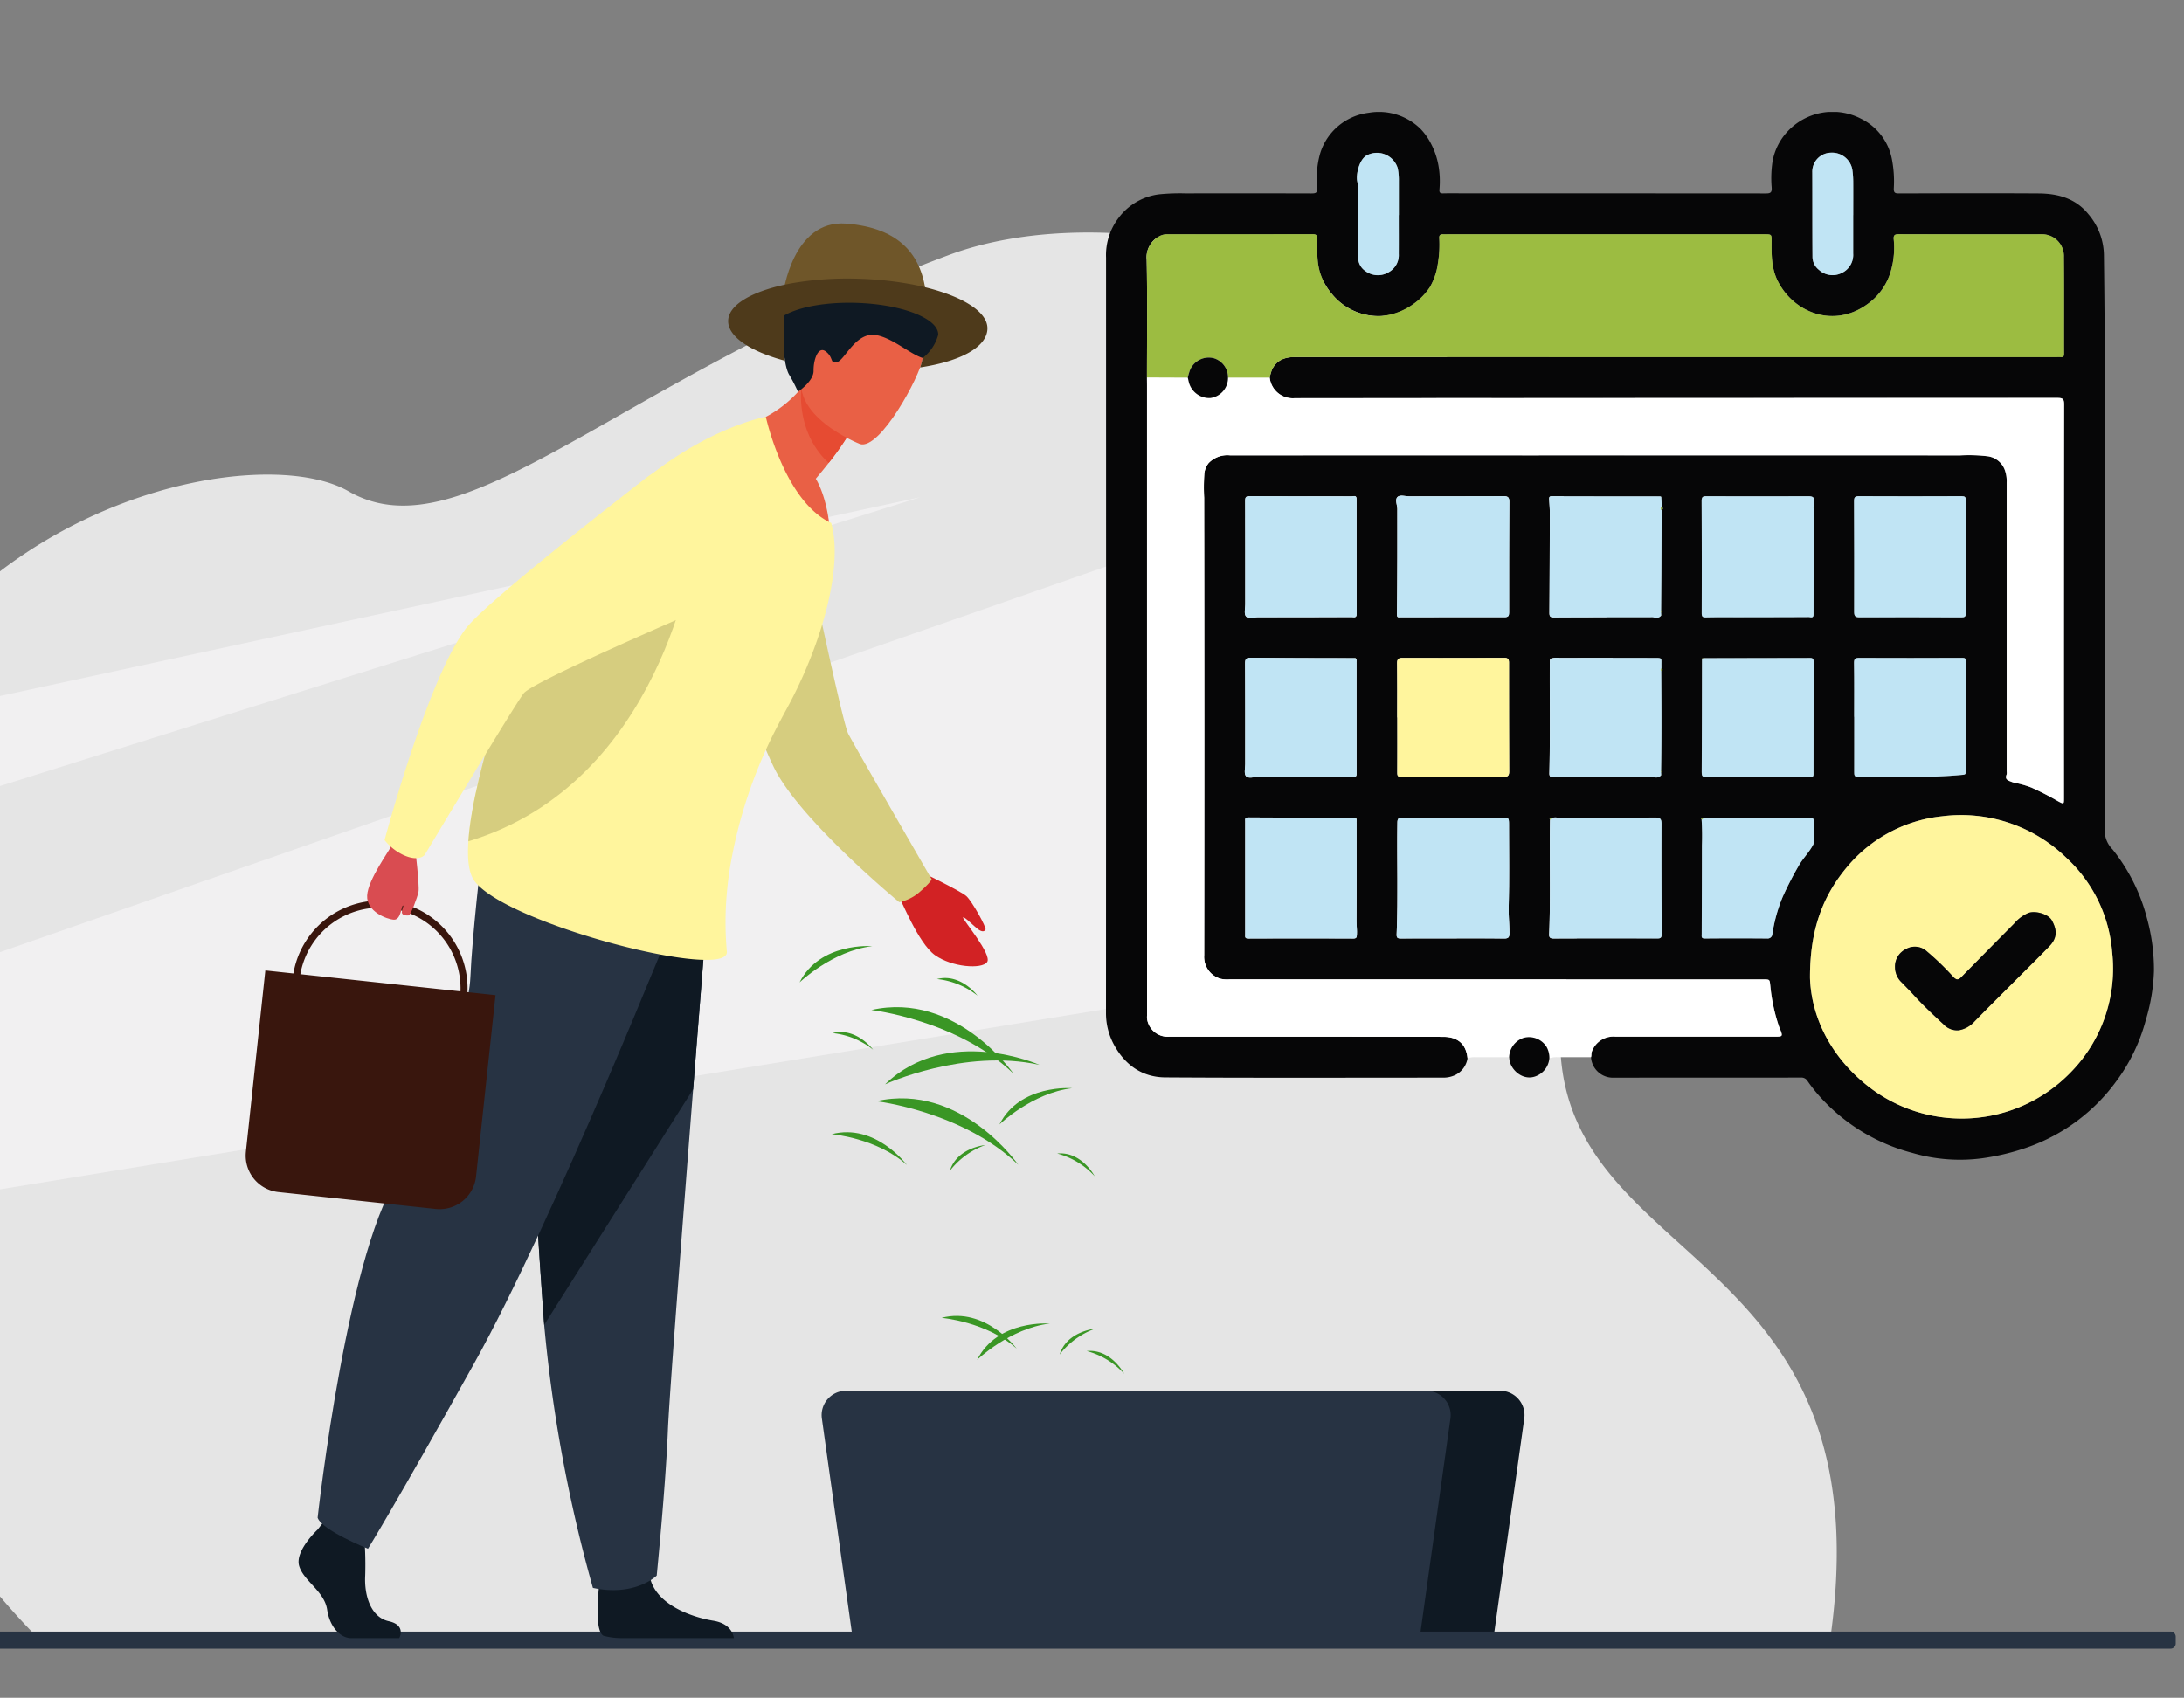 <svg xmlns="http://www.w3.org/2000/svg" xmlns:xlink="http://www.w3.org/1999/xlink" width="400" height="311" viewBox="0 0 400 311">
  <rect x="0" y="0" width="400" height="311" fill="#808080" stroke="none"/>
  <defs>
    <clipPath id="clip-path">
      <rect id="Rectángulo_377258" data-name="Rectángulo 377258" width="400" height="311" transform="translate(20454 -9871)" fill="#fff" stroke="#707070" stroke-width="1"/>
    </clipPath>
    <clipPath id="clip-path-2">
      <path id="Trazado_817540" data-name="Trazado 817540" d="M0,0H505.687V281.5H0Z" fill="none"/>
    </clipPath>
  </defs>
  <g id="Enmascarar_grupo_190" data-name="Enmascarar grupo 190" transform="translate(-20454 9871)" clip-path="url(#clip-path)">
    <g id="Grupo_1072417" data-name="Grupo 1072417" transform="translate(20346.793 -9850.5)">
      <g id="Enmascarar_grupo_146" data-name="Enmascarar grupo 146" clip-path="url(#clip-path-2)">
        <path id="Trazado_817375" data-name="Trazado 817375" d="M529.114,296.195c-.02.424-.046.85-.072,1.279q-.294,4.68-1.042,9.866c0,.011,0,.021,0,.031-.011.085-.025.167-.037.252,0,.006,0,.014,0,.022l-91.257-.22-236.807-.57s-31.415-29.677-41.655-76.465c-.009-.039-.017-.078-.025-.117a135.607,135.607,0,0,1-3-35.608c.006-.125.012-.252.019-.376a139.279,139.279,0,0,1,5.984-33.617,156.8,156.8,0,0,1,6.5-17.442q.892-2.02,1.871-3.95c21.162-41.788,71.5-51.485,87.091-42.526,21.181,12.176,49.276-20.716,110-43.3C394.447,43.13,443.563,51.9,470.193,84.319c.03.036.06.072.088.109,17.054,20.828,24.833,51.4,11.77,92.906-.014.042-.027.086-.042.13-.006.023-.015.048-.022.072-12.719,40.243,13,48.809,31.24,69.528.091.1.18.2.27.308a70.03,70.03,0,0,1,5.285,6.836c.353.522.7,1.05,1.039,1.589a57.828,57.828,0,0,1,5.61,11.491q.326.909.627,1.85a64.028,64.028,0,0,1,2.206,9.257,77.539,77.539,0,0,1,.957,10.7q.08,3.4-.108,7.1" transform="translate(-85.637 -27.259)" fill="#e5e5e5"/>
        <path id="Trazado_817376" data-name="Trazado 817376" d="M482.242,220.68l-.233.038-323.8,52.809a135.627,135.627,0,0,1-3-35.608c.006-.125.013-.252.02-.376L470.281,127.682l.048-.017c17.194,20.833,25.058,51.434,11.912,93.015" transform="translate(-85.637 -70.512)" fill="#f1f0f1"/>
        <path id="Trazado_817377" data-name="Trazado 817377" d="M368.988,157.644,168.815,220.482a156.782,156.782,0,0,1,6.5-17.442q.891-2.021,1.871-3.95Z" transform="translate(-93.24 -87.07)" fill="#f1f0f1"/>
        <path id="Trazado_817378" data-name="Trazado 817378" d="M714.274,570.338H610.922l-6.6-47.068H715.741a4.462,4.462,0,0,1,4.419,5.081Z" transform="translate(-333.782 -289.014)" fill="#0f1923"/>
        <path id="Trazado_817379" data-name="Trazado 817379" d="M684.889,570.338H581.537l-5.885-41.987a4.462,4.462,0,0,1,4.419-5.081H686.356a4.462,4.462,0,0,1,4.419,5.081Z" transform="translate(-317.921 -289.014)" fill="#273343"/>
        <path id="Trazado_817380" data-name="Trazado 817380" d="M504.746,624.933H.942A.945.945,0,0,1,0,623.991V622.74a.945.945,0,0,1,.942-.942h503.8a.945.945,0,0,1,.942.942v1.251a.945.945,0,0,1-.942.942" transform="translate(0 -343.433)" fill="#273343"/>
        <path id="Trazado_817381" data-name="Trazado 817381" d="M365.109,577.8s-4.2,3.894-3.382,6.661,4.612,4.612,5.125,7.994,2.562,5.227,4.406,5.227h8.8s1.358-2.38-1.921-3.1-4.517-4.692-4.312-8.382a66.006,66.006,0,0,0-.308-8.609l-6.969-1.639Z" transform="translate(-199.731 -318.114)" fill="#0f1923"/>
        <path id="Trazado_817382" data-name="Trazado 817382" d="M485.036,608.048a13.051,13.051,0,0,0,3.246.422H508.9c-.081-.64-.595-2.67-3.775-3.187-3.795-.617-10.455-2.872-11.582-7.892s-9.327,1.537-9.327,1.537-1.023,8.2.822,9.12" transform="translate(-267.286 -328.907)" fill="#0f1923"/>
        <path id="Trazado_817383" data-name="Trazado 817383" d="M486.163,320.838s-1.245,15.536-2.709,34.212c-1.989,25.369-4.381,56.53-4.618,62.433-.409,10.251-2.051,26.648-2.051,26.648s-3.892,3.9-11.684,2.254a268.247,268.247,0,0,1-8.925-48.173c-.031-.406-.062-.815-.093-1.224-1.844-25.212-4.714-78.3-4.714-78.3Z" transform="translate(-249.302 -176.017)" fill="#273343"/>
        <path id="Trazado_817384" data-name="Trazado 817384" d="M486.163,320.838s-1.245,15.536-2.709,34.212l-27.277,43.161c-.031-.406-.062-.815-.093-1.224-1.844-25.212-4.714-78.3-4.714-78.3Z" transform="translate(-249.302 -176.017)" fill="#0f1923"/>
        <path id="Trazado_817385" data-name="Trazado 817385" d="M435.21,315.1s-22.445,56.266-37.2,82.707-19.371,33.821-19.371,33.821-8.455-3.382-9.224-5.688c0,0,5.643-51.047,15.527-63.491,5.585-7.031,12.145-28.133,12.452-35.512s2-21.984,2-21.984Z" transform="translate(-204.035 -168.431)" fill="#273343"/>
        <path id="Trazado_817386" data-name="Trazado 817386" d="M609.041,310.221s7.92,3.8,8.986,4.777,3.7,5.766,3.5,6.127-.6.473-1.314-.024-2.732-2.571-2.807-2.186,5.377,6.8,4.413,8.157-6.429.956-9.55-1.263-6.235-10.377-6.7-10.823c-3.979-3.778,3.479-4.766,3.479-4.766" transform="translate(-333.82 -171.342)" fill="#d22224"/>
        <path id="Trazado_817387" data-name="Trazado 817387" d="M556.636,226.328c2.2-1.913,2.257-2.4,2.257-2.4s-14.045-24.286-15.263-26.622-8.744-38.809-8.744-38.809l-26.022-7.545s18.329,47.4,21.53,53.254c5.29,9.68,22.558,23.925,22.558,23.925a8.119,8.119,0,0,0,3.683-1.805" transform="translate(-281.057 -83.376)" fill="#d6cd7f"/>
        <path id="Trazado_817388" data-name="Trazado 817388" d="M538.472,114.766s9.158,16.113,18.109,18.216c0,0-.372-5.412-2.552-9.115.892-1.053,1.676-2.02,2.355-2.885a54.017,54.017,0,0,0,3.324-4.655l-3.038-8.167-2.061-5.542a26.654,26.654,0,0,1-3.221,4.642,21.912,21.912,0,0,1-12.916,7.506" transform="translate(-297.41 -56.679)" fill="#e96045"/>
        <path id="Trazado_817389" data-name="Trazado 817389" d="M567.23,112.984s-1.093,8.075,5,13.722a54.234,54.234,0,0,0,3.324-4.655l-3.038-8.167a17.362,17.362,0,0,0-5.282-.9" transform="translate(-313.251 -62.402)" fill="#e64b32"/>
        <path id="Trazado_817390" data-name="Trazado 817390" d="M577.99,103.34s-13.683-5.334-10.23-13.8,4.012-14.862,12.895-11.815,9.251,6.967,8.786,10.075-7.8,16.714-11.451,15.544" transform="translate(-313.278 -42.501)" fill="#e96045"/>
        <path id="Trazado_817391" data-name="Trazado 817391" d="M432.044,209.666c5.518,7.934,46.79,18.537,46.3,13.047a59.848,59.848,0,0,1,.006-10.833q.156-1.767.438-3.742a86.379,86.379,0,0,1,9.1-27.244q.625-1.208,1.3-2.439A83.292,83.292,0,0,0,494.9,165.6c2.86-8.264,4.017-16.17,2.57-21.337a.258.258,0,0,0-.022-.071c-8.625-3.989-11.967-19.457-11.967-19.457s-29.43,5.282-45.918,44.51c0,0-1.583,4.307-3.392,10.153-2.2,7.09-4.729,16.438-5.167,23.107-.214,3.167.049,5.731,1.041,7.162" transform="translate(-238.014 -68.894)" fill="#fff59d"/>
        <path id="Trazado_817392" data-name="Trazado 817392" d="M561.757,65.977c-.1-.19-.374-.391-1.054-.6a2.85,2.85,0,0,1,1.378-.051c.383-.937,1.318-2.533,3.069-2.546a2.157,2.157,0,0,0-1.375,1.266c2.4-1.521,6.849-1.963,17.955,1.737,14.636,4.875,7.324,13.372,5.105,14.053s-6.3-3.691-9.976-4.287-5.66,4.52-7.06,4.944-.6-.74-2.07-1.906-2.308,1.577-2.277,3.5-2.857,3.853-2.857,3.853a27.205,27.205,0,0,0-1.647-3.177c-1.677-3.076-1.221-14.242.381-16.252.141-.178.282-.358.427-.539" transform="translate(-309.24 -34.675)" fill="#0f1923"/>
        <path id="Trazado_817393" data-name="Trazado 817393" d="M559.858,58.517S561.554,44.9,571.4,45.66s14.026,5.84,14.667,13.4Z" transform="translate(-309.222 -25.202)" fill="#6f5629"/>
        <path id="Trazado_817394" data-name="Trazado 817394" d="M547.748,69.3c.362-.077.734-.154,1.112-.224.143-.028.285-.056.428-.077a59.681,59.681,0,0,1,12.093-.778,62.854,62.854,0,0,1,8.888.893c.466.082.921.164,1.365.257.614.126,1.211.257,1.786.4,6.931,1.694,11.529,4.537,11.43,7.622-.1,3.26-4.673,5.912-12.328,7.074a10.642,10.642,0,0,0,.47-1.727,8.032,8.032,0,0,0,2.845-4.257c.038-1.09-.85-2.131-2.395-3.03-2.657-1.54-7.277-2.647-12.554-2.816-5.671-.181-10.646.773-13.287,2.329,0,0-.121,5.139-.055,6.307.055.7.132,1.37.23,1.978-6.361-1.715-10.5-4.433-10.411-7.365.093-2.855,4.192-5.254,10.383-6.586" transform="translate(-296.797 -37.659)" fill="#4e3a1b"/>
        <path id="Trazado_817395" data-name="Trazado 817395" d="M431.089,233c35.512-10.712,41.161-53.052,41.161-53.052s-20.219,15.452-35.995,29.945c-2.2,7.091-4.729,16.438-5.167,23.107" transform="translate(-238.1 -99.389)" fill="#d6cd7f"/>
        <path id="Trazado_817396" data-name="Trazado 817396" d="M340.016,368.75l3.566-33.227,5.138.552A16.063,16.063,0,0,1,380.6,339.5l5.137.552-3.567,33.226a6.711,6.711,0,0,1-7.368,5.939l-28.844-3.1a6.711,6.711,0,0,1-5.939-7.368M366.127,324.1a14.806,14.806,0,0,0-16.135,12.108l29.331,3.149a14.807,14.807,0,0,0-13.2-15.257" transform="translate(-187.777 -178.257)" fill="#39160d"/>
        <path id="Trazado_817397" data-name="Trazado 817397" d="M398.476,299.013s.8,6.719.607,7.815-1.472,4.358-1.791,4.376-1.284.057-1.258-.615.462-1.3.181-1.189-.362,2.648-1.642,2.581-5.051-1.487-4.9-4.432,4.169-8.34,4.265-8.83c.812-4.146,4.535.293,4.535.293" transform="translate(-215.224 -164.012)" fill="#d94c51"/>
        <path id="Trazado_817398" data-name="Trazado 817398" d="M400.288,215.469c2.817,1.291,3.863-.026,3.863-.026s16.412-27.4,18.14-29.608,32.024-15.2,32.024-15.2,12.33-4.713,12.817-12.192c.423-6.5-3.266-10.492-7.307-12.9a13.641,13.641,0,0,0-15.335.991c-9.938,7.718-29.639,23.243-32.809,27.452-7.056,9.37-14.878,38.739-14.878,38.739a9.757,9.757,0,0,0,3.484,2.748" transform="translate(-219.164 -79.335)" fill="#fff59d"/>
        <path id="Trazado_817399" data-name="Trazado 817399" d="M601.562,390.436s14.431-6.634,28.284-3.565c0,0-16.822-7.485-28.284,3.565" transform="translate(-332.256 -212.309)" fill="#3a9625"/>
        <path id="Trazado_817400" data-name="Trazado 817400" d="M597.953,404.151s15.778,1.828,26.02,11.649c0,0-10.485-15.136-26.02-11.649" transform="translate(-330.263 -222.934)" fill="#3a9625"/>
        <path id="Trazado_817401" data-name="Trazado 817401" d="M595.966,366.839s15.777,1.828,26.02,11.648c0,0-10.485-15.135-26.02-11.648" transform="translate(-329.165 -202.325)" fill="#3a9625"/>
        <path id="Trazado_817402" data-name="Trazado 817402" d="M648.362,406.079s5.957-5.759,13.306-6.642c0,0-9.574-.778-13.306,6.642" transform="translate(-358.105 -220.605)" fill="#3a9625"/>
        <path id="Trazado_817403" data-name="Trazado 817403" d="M639.227,502.387s5.957-5.759,13.306-6.642c0,0-9.574-.778-13.306,6.642" transform="translate(-353.059 -273.798)" fill="#3a9625"/>
        <path id="Trazado_817404" data-name="Trazado 817404" d="M566.578,347.967s5.957-5.759,13.306-6.642c0,0-9.574-.778-13.306,6.642" transform="translate(-312.933 -188.509)" fill="#3a9625"/>
        <path id="Trazado_817405" data-name="Trazado 817405" d="M579.742,417.851s8.257.689,13.762,5.639c0,0-5.72-7.717-13.762-5.639" transform="translate(-320.204 -230.592)" fill="#3a9625"/>
        <path id="Trazado_817406" data-name="Trazado 817406" d="M580.087,376.684a14.3,14.3,0,0,1,7.422,3.041s-3.085-4.162-7.422-3.041" transform="translate(-320.395 -207.945)" fill="#3a9625"/>
        <path id="Trazado_817407" data-name="Trazado 817407" d="M622.813,354.579a14.3,14.3,0,0,1,7.422,3.041s-3.084-4.162-7.422-3.041" transform="translate(-343.993 -195.736)" fill="#3a9625"/>
        <path id="Trazado_817408" data-name="Trazado 817408" d="M628.063,427.467a14.3,14.3,0,0,1,6.483-4.722s-5.161.442-6.483,4.722" transform="translate(-346.893 -233.491)" fill="#3a9625"/>
        <path id="Trazado_817409" data-name="Trazado 817409" d="M684.06,506.984a14.3,14.3,0,0,1,6.858,4.159s-2.4-4.591-6.858-4.159" transform="translate(-377.821 -280.002)" fill="#3a9625"/>
        <path id="Trazado_817410" data-name="Trazado 817410" d="M671.994,426.166a14.3,14.3,0,0,1,6.858,4.159s-2.4-4.591-6.858-4.159" transform="translate(-371.157 -235.365)" fill="#3a9625"/>
        <path id="Trazado_817411" data-name="Trazado 817411" d="M624.673,493s8.257.689,13.762,5.639c0,0-5.72-7.717-13.762-5.639" transform="translate(-345.021 -272.098)" fill="#3a9625"/>
        <path id="Trazado_817412" data-name="Trazado 817412" d="M672.994,502.614a14.3,14.3,0,0,1,6.483-4.722s-5.161.442-6.483,4.722" transform="translate(-371.709 -274.997)" fill="#3a9625"/>
        <path id="Trazado_817413" data-name="Trazado 817413" d="M758.161,173.338a4.091,4.091,0,0,1-2.261,3.088,5.047,5.047,0,0,1-2.12.475c-16.994,0-33.987.063-50.98-.045-4.158-.026-7.308-2.211-9.336-5.878a12.089,12.089,0,0,1-1.521-5.971q.027-69.176.011-138.351a11.21,11.21,0,0,1,2.284-7.228,10.956,10.956,0,0,1,7.449-4.337,39.83,39.83,0,0,1,4.92-.169q11.48-.024,22.96.008c.794,0,1.118-.1,1.081-1.04a16.472,16.472,0,0,1,.486-6.169,10.648,10.648,0,0,1,8.956-7.57,10.864,10.864,0,0,1,9.491,2.988,11.383,11.383,0,0,1,1.949,2.8,13.7,13.7,0,0,1,1.294,3.82,16.629,16.629,0,0,1,.19,4.479c-.041.559.156.693.673.682,1.28-.028,2.562-.009,3.842-.009q27.646,0,55.291.019c.856,0,1.1-.2,1.044-1.072A20.249,20.249,0,0,1,814.033,9a10.852,10.852,0,0,1,2.849-5.532,11.258,11.258,0,0,1,13.371-2.211,10.477,10.477,0,0,1,5.679,7.66,21.342,21.342,0,0,1,.3,5.091c-.023.762.187.923.913.921,8.528-.025,17.056-.052,25.583,0,3.547.022,6.819.894,9.177,3.842a11.78,11.78,0,0,1,2.806,7.345c.436,34.228.065,68.458.188,102.687a14.564,14.564,0,0,1-.019,2.246,4.964,4.964,0,0,0,1.42,4.051,33.652,33.652,0,0,1,6.322,12.7,35.382,35.382,0,0,1,1.259,9.54,34.55,34.55,0,0,1-1.478,8.939,32.978,32.978,0,0,1-5.472,11.349,34.074,34.074,0,0,1-16.286,12.061,42.726,42.726,0,0,1-8.256,1.986,31.006,31.006,0,0,1-12.715-.972,34.462,34.462,0,0,1-16.923-10.258,29.348,29.348,0,0,1-2.3-2.9,1.316,1.316,0,0,0-1.275-.655c-11.5.015-22.991,0-34.486.02a4.017,4.017,0,0,1-3.914-3.759c.12-.346.018-.7.173-1.077a4.187,4.187,0,0,1,4.331-2.675q14.572.01,29.144,0c1.469,0,1.5-.045.971-1.418-.055-.144-.132-.279-.184-.424a32.737,32.737,0,0,1-1.59-7.378c-.139-1.269-.049-1.279-1.308-1.279q-48.87,0-97.74,0a5.544,5.544,0,0,1-1.654-.111,4.17,4.17,0,0,1-2.995-4.316q.052-41.9-.008-83.8a37.541,37.541,0,0,1,.022-4.221,3.664,3.664,0,0,1,.809-2.138,4.771,4.771,0,0,1,3.91-1.409q66.862,0,133.725.011a28.606,28.606,0,0,1,5.106.165,3.9,3.9,0,0,1,3.012,2.356,5.871,5.871,0,0,1,.4,2.413q0,26.479,0,52.958a1.54,1.54,0,0,1-.01.558c-.4.945.313,1.112.918,1.354a3.511,3.511,0,0,0,.6.179,17.885,17.885,0,0,1,3.006.86,51.912,51.912,0,0,1,4.938,2.536c1.039.548,1.04.548,1.04-.646q0-36.04.025-72.079c0-.988-.261-1.185-1.21-1.184q-69.861.038-139.722.054a4.247,4.247,0,0,1-4.565-3.786,9.319,9.319,0,0,1,.381-1.346c.824-1.839,2.367-2.406,4.262-2.405q69.763.01,139.526,0a6.4,6.4,0,0,1,.655,0c.457.047.661-.077.659-.6-.018-5.9.029-11.81-.029-17.714a4,4,0,0,0-3.993-4.185q-13.119,0-26.238-.011c-.717,0-1.012.175-.93.961a15.275,15.275,0,0,1-.425,5.429,11.164,11.164,0,0,1-4.056,6.171c-6.145,4.779-13.683,2.007-16.717-3.9-1.19-2.319-1.2-4.8-1.173-7.3.014-1.345.021-1.344-1.354-1.344h-58c-.281,0-.563.01-.843,0-.467-.017-.693.18-.669.666a20.582,20.582,0,0,1-.241,4.634,11.9,11.9,0,0,1-1.48,4.392,10.876,10.876,0,0,1-3.036,3.1,10.806,10.806,0,0,1-5.836,2.183,10.964,10.964,0,0,1-9.007-3.965,11.2,11.2,0,0,1-1.931-3.143c-.923-2.239-.834-4.582-.807-6.922.008-.612-.052-.962-.836-.96q-13.306.041-26.612.016a2.975,2.975,0,0,0-1.606.431A4.362,4.362,0,0,0,699.4,27.08c.141,7.183.051,14.37.048,21.556,0,.484.009.969.009,1.453q0,57.728.008,115.456a2.985,2.985,0,0,0,.109,1.084A3.82,3.82,0,0,0,703.5,169.4c16.74.01,33.48-.013,50.22.026,2.627.006,4.177,1.293,4.437,3.916m-20.473-44-.031-.053-.058.017c-6.527-.015-13.053-.018-19.579-.064-.692,0-.57.366-.571.755q0,4.217,0,8.434,0,6.138,0,12.276c0,.369-.1.717.525.714q9.65-.032,19.3,0c.521,0,.589-.207.62-.662.06-.879-.075-1.745-.069-2.622.045-6,.015-11.993.01-17.99v-.027c0-.182,0-.364.006-.546l.026-.053-.054-.03-.124-.144m0-29.247-.031-.053-.058.017c-6.366-.016-12.732-.008-19.1-.075-.946-.01-1.08.271-1.074,1.126.039,6.118.019,12.236.023,18.354,0,.745-.247,1.714.123,2.178.441.552,1.454.167,2.215.168q8.567.013,17.133-.027c.359,0,.871.217.921-.453V121.3q0-10.205-.01-20.411v-.027q0-.273.006-.546l.026-.054-.054-.03-.124-.144m83.868,33.944a2.642,2.642,0,0,0,.036-1.08v-.041c-.014-1-.053-1.994-.033-2.991.011-.51-.209-.645-.667-.644q-9.778.024-19.555.033c-.118.085-.548-.149-.307.3a45.046,45.046,0,0,1,.065,4.76c0,5.429-.026,10.859-.042,16.289,0,.392-.111.766.569.759q5.71-.054,11.42,0a.854.854,0,0,0,.949-.791,28.41,28.41,0,0,1,1.912-6.88,60.8,60.8,0,0,1,2.879-5.6c.8-1.441,2.028-2.582,2.757-4.064l.054-.012Zm-27.9-32.059c0-.156.01-.312.007-.468-.035-1.552.294-1.485-1.528-1.487q-8.568-.011-17.136.005a3.677,3.677,0,0,0-1.561.118l-.145-.013c0,.035,0,.069,0,.1l.064-.041a1.046,1.046,0,0,0-.121.328c-.042,6.872.085,13.746-.081,20.617-.013.526.149.759.7.686a23.644,23.644,0,0,1,3.472-.049c4.715.07,9.432.027,14.149.028a2.213,2.213,0,0,1,.832.043,1.156,1.156,0,0,0,1.3-.33l.072-.022-.054-.038q-.01-.258-.02-.516c.1-.066.1-.133,0-.2.1-6.115.071-12.23.026-18.345.131.027.232.007.243-.154s.008-.3-.217-.267m27.866,19.329q.008-10.259.025-20.518c0-.482-.058-.762-.638-.761q-9.788.033-19.576.038c-.2-.009-.292.068-.231.275-.013,6.868-.013,13.736-.055,20.6,0,.689.131.91.852.892,2.09-.054,4.182-.025,6.273-.028,4.151-.007,8.3-.006,12.453-.033.323,0,.884.28.9-.436l.049-.017ZM793.61,92.27l.072-.023-.053-.038q-.011-.259-.021-.517c.1-.066.1-.132,0-.2.019-2.556.043-5.113.057-7.67q.029-5.423.046-10.848c.265-.2.317-.4.039-.634q-.056-.9-.112-1.8l.032-.043-.057,0a.522.522,0,0,0-.173-.068q-9.921-.012-19.841-.026c-.452,0-.505.2-.484.565.051.869.119,1.74.117,2.61q-.017,9.08-.074,18.159c0,.627.12.856.824.852,5.9-.037,11.792-.027,17.689-.03a1.641,1.641,0,0,1,.645.039,1.135,1.135,0,0,0,1.293-.327M737.835,70.857c-.041-.7-.58-.435-.919-.436-6.213-.014-12.427,0-18.64-.031-.74,0-.845.226-.842.887.025,6.308.013,12.616.017,18.925,0,.746-.25,1.71.118,2.182.44.565,1.453.172,2.212.173q8.571.015,17.141-.027c.359,0,.872.218.921-.453v-.022q0-10.582-.005-21.165Zm35.618,58.525c-.14.009-.389-.069-.177.222-.134,7.017.113,14.038-.163,21.054-.023.586.222.755.773.754q9.552-.017,19.1,0c.589,0,.731-.229.728-.784-.03-6.744-.057-13.488-.03-20.231,0-.925-.275-1.151-1.157-1.146-5.962.034-11.924.014-17.886.026a2.316,2.316,0,0,0-1.192.1m48.1-56.84a6.264,6.264,0,0,1,.041-1.027c.194-.963-.254-1.125-1.116-1.121q-9.272.048-18.543,0c-.68,0-.9.145-.9.876q.052,10.256.014,20.514c0,.587.1.815.753.8,2.059-.049,4.12-.024,6.181-.027,4.215-.006,8.429-.006,12.643-.033.323,0,.883.28.9-.436l.049-.017-.055-.017q.013-9.724.027-19.446l.052-.035Zm-76.246.259c0,2.9.005,5.809,0,8.713-.012,3.528-.024,7.055-.068,10.583-.008.607.382.465.679.465,6.339,0,12.677-.026,19.016-.008.7,0,.835-.255.835-.873,0-6.746-.005-13.492.044-20.238.007-.9-.307-1.053-1.117-1.049-5.745.033-11.491.011-17.236.026-.736,0-1.7-.338-2.151.149s-.026,1.421,0,2.16l-.052.034Zm75.577,85.824c.234,7.055,3.673,14.414,10.733,19.927a27.782,27.782,0,0,0,36.8-2.407,27.15,27.15,0,0,0,7.8-22.278,26.263,26.263,0,0,0-8.382-17.236,27.63,27.63,0,0,0-22.823-7.6,26.122,26.122,0,0,0-16.94,8.816c-4.692,5.384-7.214,11.685-7.187,20.776m28.523-77.057c0-3.468-.016-6.935.014-10.4.005-.611-.155-.771-.767-.769q-9.416.035-18.832,0c-.736,0-.871.25-.868.918q.044,10.121.02,20.242c0,.749.167,1.026.975,1.022q9.323-.042,18.645.01c.639,0,.837-.133.83-.8-.037-3.4-.017-6.81-.017-10.215M755.4,151.4c3.152,0,6.3-.029,9.456.02.8.012.97-.243.972-1,0-1.6-.176-3.187-.133-4.8.136-4.991.053-9.988.054-14.982,0-1.337-.007-1.36-1.332-1.361-6.055-.008-12.109,0-18.164-.015-.663,0-.925.157-.936.883-.1,6.832.146,13.666-.14,20.5-.026.616.157.779.766.773,3.152-.03,6.3-.014,9.457-.014m-10.117-40.488h.024c0,3.217.014,6.435-.007,9.653-.009,1.216-.045,1.22,1.132,1.221,6.122,0,12.245-.012,18.367.017.753,0,.983-.268.981-.965q-.033-9.982-.031-19.965c0-.641-.2-.873-.858-.87q-9.324.035-18.648.013c-.705,0-.986.189-.977.962.042,3.311.018,6.622.018,9.934m83.692-.111h.014c0,3.375.005,6.749-.005,10.124,0,.518.009.9.719.887,6.406-.09,12.82.233,19.217-.4.438-.043.493-.2.493-.564q-.012-10.124,0-20.248c0-.5-.15-.6-.641-.6q-9.419.034-18.837.005c-.744,0-1,.137-.986.952.055,3.28.023,6.561.023,9.841M745.565,18.9h.01q0-3.09,0-6.179a11.387,11.387,0,0,0-.2-2.4,3.975,3.975,0,0,0-5.768-2.316c-1.335.842-1.906,3.509-1.656,4.7a5.77,5.77,0,0,1,.132,1.183c.011,4.244-.017,8.488.034,12.731a2.991,2.991,0,0,0,1.3,2.5,3.817,3.817,0,0,0,4.323.221,3.559,3.559,0,0,0,1.817-3.332c.019-2.372.005-4.743.005-7.115m83.226.013h.008c0-2.06.009-4.12,0-6.179a15.529,15.529,0,0,0-.171-2.212,3.773,3.773,0,0,0-3.966-3.045,3.469,3.469,0,0,0-3.354,3.6c.022,5.15,0,10.3.035,15.448a3.04,3.04,0,0,0,1.165,2.4,3.705,3.705,0,0,0,4.184.586,3.653,3.653,0,0,0,2.1-3.569c0-2.341,0-4.681,0-7.022" transform="translate(-382.175 0)" fill="#060607"/>
        <path id="Trazado_817414" data-name="Trazado 817414" d="M731.186,108.664a4.247,4.247,0,0,0,4.565,3.786q69.861-.066,139.723-.055c.949,0,1.211.2,1.209,1.184q-.048,36.039-.025,72.079c0,1.195,0,1.194-1.04.646a52.022,52.022,0,0,0-4.938-2.536,17.937,17.937,0,0,0-3.005-.86,3.517,3.517,0,0,1-.605-.179c-.6-.242-1.32-.409-.917-1.354a1.537,1.537,0,0,0,.01-.558q0-26.479,0-52.959a5.868,5.868,0,0,0-.4-2.412,3.9,3.9,0,0,0-3.012-2.356,28.567,28.567,0,0,0-5.106-.165q-66.862-.017-133.725-.011a4.772,4.772,0,0,0-3.91,1.409,3.664,3.664,0,0,0-.809,2.139,37.375,37.375,0,0,0-.022,4.22q.06,41.9.007,83.8a4.17,4.17,0,0,0,2.995,4.316,5.527,5.527,0,0,0,1.654.111q48.87.006,97.74,0c1.258,0,1.168.01,1.308,1.279a32.743,32.743,0,0,0,1.59,7.378c.051.145.128.28.184.424.53,1.373.5,1.418-.971,1.418q-14.572,0-29.144,0a4.186,4.186,0,0,0-4.331,2.675c-.154.374-.053.731-.172,1.077-2.086,0-4.171.008-6.256-.006a4.329,4.329,0,0,0-1.373.193,4.182,4.182,0,0,0-.484-2.016,3.792,3.792,0,0,0-4.23-1.707,3.856,3.856,0,0,0-2.653,3.536c-2.083,0-4.167.008-6.251-.005a4.209,4.209,0,0,0-1.372.193c-.26-2.623-1.81-3.91-4.437-3.916-16.74-.04-33.48-.016-50.22-.026a3.821,3.821,0,0,1-3.933-2.767,2.986,2.986,0,0,1-.109-1.084q-.012-57.728-.008-115.457c0-.484-.006-.968-.009-1.453l7.485.029c.068.294.133.589.2.882a3.858,3.858,0,0,0,3.911,2.858,3.715,3.715,0,0,0,3.244-3.741l7.64-.006" transform="translate(-391.431 -60.005)" fill="#fff"/>
        <path id="Trazado_817415" data-name="Trazado 817415" d="M856.886,382.246a3.857,3.857,0,0,1,2.653-3.536,3.792,3.792,0,0,1,4.229,1.707,4.185,4.185,0,0,1,.484,2.017,3.853,3.853,0,0,1-2.11,3.132c-2.579,1.347-5.1-1.034-5.224-3.044-.006-.092-.022-.184-.033-.276" transform="translate(-473.277 -209.095)" fill="#060607"/>
        <path id="Trazado_817416" data-name="Trazado 817416" d="M716.125,76.3l-7.485-.029c0-7.186.093-14.373-.048-21.555a4.363,4.363,0,0,1,2.194-4.236,2.975,2.975,0,0,1,1.606-.431q13.306,0,26.612-.016c.784,0,.844.348.836.96-.028,2.339-.116,4.683.807,6.922a11.2,11.2,0,0,0,1.931,3.143,10.964,10.964,0,0,0,9.007,3.965,12.181,12.181,0,0,0,8.872-5.281,11.9,11.9,0,0,0,1.48-4.392,20.548,20.548,0,0,0,.241-4.634c-.024-.486.2-.683.669-.666.28.011.562,0,.843,0h58c1.375,0,1.368,0,1.354,1.344-.026,2.5-.016,4.982,1.173,7.3,3.034,5.912,10.572,8.684,16.717,3.9a11.163,11.163,0,0,0,4.056-6.171A15.271,15.271,0,0,0,845.419,51c-.082-.786.213-.962.93-.961q13.118.025,26.237.011a4,4,0,0,1,3.993,4.185c.058,5.9.012,11.809.029,17.714,0,.526-.2.65-.659.6a6.4,6.4,0,0,0-.655,0q-69.763,0-139.526-.005c-1.9,0-3.438.567-4.262,2.405a9.3,9.3,0,0,0-.381,1.346l-7.64.006a3.647,3.647,0,0,0-2.619-3.549,3.731,3.731,0,0,0-4.32,2.122,10.659,10.659,0,0,0-.421,1.427" transform="translate(-391.37 -27.633)" fill="#9cbc41"/>
        <path id="Trazado_817417" data-name="Trazado 817417" d="M979.967,317.551c-.027-9.091,2.5-15.393,7.187-20.776a26.124,26.124,0,0,1,16.94-8.816,27.632,27.632,0,0,1,22.823,7.6,26.265,26.265,0,0,1,8.382,17.236,27.151,27.151,0,0,1-7.8,22.279,27.782,27.782,0,0,1-36.8,2.406c-7.06-5.513-10.5-12.872-10.732-19.927m15.568-1.95a3.856,3.856,0,0,0,1.261,2.826c.689.723,1.4,1.425,2.072,2.163,1.745,1.92,3.634,3.695,5.536,5.455a3.408,3.408,0,0,0,2.853,1.1,5,5,0,0,0,2.793-1.56c2.264-2.328,4.573-4.612,6.867-6.912s4.612-4.574,6.875-6.9c1.443-1.486,1.471-2.934.463-4.753-.627-1.132-2.948-1.827-4.283-1.36a7.163,7.163,0,0,0-2.638,1.981q-4.8,4.856-9.593,9.719c-.521.531-.878.71-1.515.039a50.255,50.255,0,0,0-4.84-4.683,3.259,3.259,0,0,0-3.833-.443,3.535,3.535,0,0,0-2.019,3.332" transform="translate(-541.257 -158.926)" fill="#fff59d"/>
        <path id="Trazado_817418" data-name="Trazado 817418" d="M810.894,159.468c-.031-.739-.453-1.674,0-2.161s1.415-.147,2.151-.149c5.746-.015,11.491.007,17.236-.026.81,0,1.124.145,1.117,1.048-.05,6.746-.048,13.492-.044,20.238,0,.617-.137.874-.835.872-6.339-.017-12.677.007-19.016.009-.3,0-.687.142-.68-.465.045-3.527.057-7.055.069-10.582.009-2.9,0-5.809,0-8.712l.046-.033Z" transform="translate(-447.758 -86.739)" fill="#c0e4f4"/>
        <path id="Trazado_817419" data-name="Trazado 817419" d="M956.129,178.939c-.019.716-.58.433-.9.436-4.214.027-8.429.026-12.643.033-2.06,0-4.121-.022-6.181.026-.654.015-.754-.213-.753-.8q.025-10.257-.014-20.514c0-.731.217-.879.9-.876q9.272.036,18.544,0c.862,0,1.309.157,1.116,1.121a6.315,6.315,0,0,0-.04,1.027l-.047.035.046.035q-.014,9.723-.028,19.445l.007.034" transform="translate(-516.772 -86.848)" fill="#c0e4f4"/>
        <path id="Trazado_817420" data-name="Trazado 817420" d="M873.594,288.844a2.311,2.311,0,0,1,1.192-.1c5.962-.012,11.924.008,17.886-.026.882,0,1.16.221,1.157,1.146-.028,6.743,0,13.487.03,20.231,0,.555-.139.785-.728.784q-9.552-.02-19.1,0c-.55,0-.8-.167-.772-.754.275-7.016.029-14.037.162-21.054.186.028.22-.067.178-.222" transform="translate(-482.316 -159.463)" fill="#c0e4f4"/>
        <path id="Trazado_817421" data-name="Trazado 817421" d="M1018.447,168.416c0,3.405-.02,6.81.017,10.215.007.672-.191.808-.83.8q-9.323-.044-18.645-.01c-.808,0-.977-.274-.975-1.022q.027-10.12-.02-20.241c0-.668.132-.922.868-.919q9.415.044,18.832,0c.612,0,.773.158.767.769-.03,3.467-.015,6.935-.014,10.4" transform="translate(-551.214 -86.849)" fill="#c0e4f4"/>
        <path id="Trazado_817422" data-name="Trazado 817422" d="M769.21,178.9c-.05.67-.562.451-.921.453q-8.571.03-17.141.027c-.759,0-1.773.391-2.212-.173-.368-.472-.117-1.436-.117-2.182,0-6.308.008-12.616-.018-18.925,0-.661.1-.891.842-.887,6.213.036,12.426.017,18.64.031.34,0,.878-.26.919.435l-.052.017.055.017q0,10.582.005,21.165l-.048.01Z" transform="translate(-413.543 -86.824)" fill="#c0e4f4"/>
        <path id="Trazado_817423" data-name="Trazado 817423" d="M893.781,157.4q.056.9.111,1.8c-.284.2-.24.411-.038.635q-.023,5.424-.046,10.848c-.014,2.557-.038,5.113-.057,7.668-.016.019-.047.042-.045.06a.838.838,0,0,0,.043.141q.011.259.021.516l-.043.02.025.041a1.135,1.135,0,0,1-1.293.327,1.641,1.641,0,0,0-.645-.039c-5.9,0-11.793-.008-17.689.03-.7,0-.828-.225-.824-.852q.062-9.08.074-18.159c0-.87-.066-1.741-.118-2.61-.021-.363.032-.566.484-.565q9.92.025,19.841.025a.526.526,0,0,1,.172.068l-.027.051Z" transform="translate(-482.317 -86.859)" fill="#c0e4f4"/>
        <path id="Trazado_817424" data-name="Trazado 817424" d="M821.078,310.885c-3.152,0-6.3-.016-9.456.014-.609.006-.792-.157-.766-.773.286-6.83.04-13.665.14-20.5.011-.726.273-.885.936-.883,6.054.019,12.109.008,18.164.015,1.325,0,1.332.025,1.332,1.362,0,4.994.082,9.991-.054,14.982-.044,1.613.138,3.2.133,4.8,0,.757-.169,1.012-.972,1-3.152-.048-6.3-.02-9.456-.02" transform="translate(-447.852 -159.481)" fill="#c0e4f4"/>
        <path id="Trazado_817425" data-name="Trazado 817425" d="M769.3,289.014q0,.273-.006.545l-.053.013.053.015c.006,6,.035,11.994-.009,17.99-.006.877.129,1.744.069,2.622-.031.454-.1.663-.62.662q-9.65-.024-19.3,0c-.622,0-.525-.346-.525-.714q0-6.138,0-12.276,0-4.217,0-8.434c0-.389-.122-.76.57-.755,6.526.047,13.053.049,19.578.064l.031.058.058-.022.123.143-.032.054Z" transform="translate(-413.634 -159.447)" fill="#c0e4f4"/>
        <path id="Trazado_817426" data-name="Trazado 817426" d="M935.948,223.474q9.788-.015,19.576-.038c.579,0,.639.278.638.761q-.027,10.259-.025,20.517l.007.034c-.019.716-.579.433-.9.436-4.151.027-8.3.026-12.454.033-2.091,0-4.183-.026-6.273.028-.722.018-.857-.2-.852-.892.042-6.867.043-13.736.056-20.6l.231-.276" transform="translate(-516.787 -123.409)" fill="#c0e4f4"/>
        <path id="Trazado_817427" data-name="Trazado 817427" d="M811.074,234.3c0-3.311.024-6.623-.018-9.934-.009-.772.272-.963.977-.962q9.324.019,18.648-.013c.662,0,.859.23.858.87q-.008,9.983.031,19.965c0,.7-.228.969-.981.966-6.122-.03-12.244-.016-18.367-.018-1.177,0-1.141,0-1.132-1.221.022-3.217.007-6.435.007-9.653h-.024" transform="translate(-447.964 -123.384)" fill="#fff59d"/>
        <path id="Trazado_817428" data-name="Trazado 817428" d="M769.2,224.241q0,10.206.009,20.41l-.048.01.047.013c-.049.67-.562.451-.921.453q-8.566.03-17.133.028c-.76,0-1.774.384-2.214-.169-.37-.464-.123-1.432-.124-2.177,0-6.118.016-12.236-.023-18.354-.005-.855.128-1.136,1.074-1.126,6.366.068,12.732.059,19.1.075l.031.058.058-.022.123.143-.032.054.061.03q0,.273-.006.546l-.053.013Z" transform="translate(-413.546 -123.349)" fill="#c0e4f4"/>
        <path id="Trazado_817429" data-name="Trazado 817429" d="M873.647,223.519a3.67,3.67,0,0,1,1.561-.118q8.568-.02,17.136-.006c1.821,0,1.492-.064,1.527,1.487,0,.156,0,.312-.007.467-.16.131-.136.274-.026.422.045,6.115.078,12.23-.026,18.343-.016.019-.047.042-.045.06a.819.819,0,0,0,.044.141c.007.172.013.344.021.515l-.043.021.025.041a1.156,1.156,0,0,1-1.3.33,2.211,2.211,0,0,0-.832-.043c-4.717,0-9.433.042-14.149-.028a23.64,23.64,0,0,0-3.472.049c-.55.073-.712-.161-.7-.686.166-6.872.039-13.745.081-20.617a1.055,1.055,0,0,1,.12-.328l.063.01Z" transform="translate(-482.379 -123.376)" fill="#c0e4f4"/>
        <path id="Trazado_817430" data-name="Trazado 817430" d="M998.013,234.189c0-3.281.032-6.562-.022-9.841-.014-.814.242-.955.985-.952q9.418.038,18.837-.005c.491,0,.642.1.641.6q-.021,10.124,0,20.248c0,.367-.054.521-.493.564-6.4.628-12.811.306-19.217.4-.71.01-.72-.369-.719-.887.011-3.375.005-6.749.005-10.124Z" transform="translate(-551.212 -123.384)" fill="#c0e4f4"/>
        <path id="Trazado_817431" data-name="Trazado 817431" d="M956.18,292.453a2.641,2.641,0,0,1-.036,1.079l-.048.007.03.04c-.729,1.482-1.953,2.624-2.757,4.064a60.7,60.7,0,0,0-2.879,5.6,28.382,28.382,0,0,0-1.912,6.88.854.854,0,0,1-.95.791q-5.709-.048-11.42,0c-.68.006-.57-.368-.569-.759.016-5.429.043-10.859.042-16.289a45.084,45.084,0,0,0-.064-4.759c.209.007.239-.166.306-.3q9.778-.015,19.556-.033c.458,0,.677.134.667.644-.021,1,.018,1.994.032,2.991l-.05.05.05-.009" transform="translate(-516.762 -159.498)" fill="#c0e4f4"/>
        <path id="Trazado_817432" data-name="Trazado 817432" d="M802.253,28.144c0,2.371.013,4.743,0,7.114a3.56,3.56,0,0,1-1.817,3.332,3.817,3.817,0,0,1-4.323-.221,2.99,2.99,0,0,1-1.3-2.5c-.051-4.243-.023-8.487-.034-12.731a5.745,5.745,0,0,0-.133-1.183c-.25-1.191.321-3.859,1.656-4.7a3.974,3.974,0,0,1,5.767,2.316,11.384,11.384,0,0,1,.2,2.4q0,3.089,0,6.178Z" transform="translate(-438.865 -9.24)" fill="#c0e4f4"/>
        <path id="Trazado_817433" data-name="Trazado 817433" d="M988.387,28.14c0,2.341,0,4.681,0,7.022a3.653,3.653,0,0,1-2.1,3.569,3.7,3.7,0,0,1-4.184-.586,3.039,3.039,0,0,1-1.165-2.4c-.037-5.149-.014-10.3-.035-15.448a3.469,3.469,0,0,1,3.354-3.6,3.773,3.773,0,0,1,3.966,3.045,15.529,15.529,0,0,1,.171,2.212c.013,2.06,0,4.12,0,6.179Z" transform="translate(-541.772 -9.223)" fill="#c0e4f4"/>
        <path id="Trazado_817434" data-name="Trazado 817434" d="M919.067,162.23c-.2-.224-.246-.44.039-.635.278.23.227.439-.039.635" transform="translate(-507.531 -89.252)" fill="#9cbc41"/>
        <path id="Trazado_817435" data-name="Trazado 817435" d="M918.987,228.2c-.109-.148-.134-.291.026-.422.226-.034.228.112.217.268s-.112.181-.243.154" transform="translate(-507.528 -125.806)" fill="#9cbc41"/>
        <path id="Trazado_817436" data-name="Trazado 817436" d="M935.834,288.851c-.067.136-.1.309-.306.3-.241-.45.189-.217.306-.3" transform="translate(-516.673 -159.539)" fill="#9cbc41"/>
        <path id="Trazado_817437" data-name="Trazado 817437" d="M873.695,289c.042.155.009.25-.178.222-.211-.291.037-.214.178-.222" transform="translate(-482.417 -159.62)" fill="#9cbc41"/>
        <path id="Trazado_817438" data-name="Trazado 817438" d="M935.995,223.519l-.231.276c-.061-.209.033-.286.231-.276" transform="translate(-516.833 -123.454)" fill="#9cbc41"/>
        <path id="Trazado_817439" data-name="Trazado 817439" d="M873.816,223.68l-.017.06-.063-.01-.063.041c0-.034,0-.069,0-.1l.145.013" transform="translate(-482.548 -123.536)" fill="#9cbc41"/>
        <path id="Trazado_817440" data-name="Trazado 817440" d="M918.981,269.9a.813.813,0,0,1-.043-.141c0-.018.029-.041.044-.06.1.068.1.135,0,.2" transform="translate(-507.549 -148.963)" fill="#9cbc41"/>
        <path id="Trazado_817441" data-name="Trazado 817441" d="M918.981,204.573a.8.8,0,0,1-.043-.14c0-.018.029-.041.044-.06.1.069.1.135,0,.2" transform="translate(-507.549 -112.879)" fill="#9cbc41"/>
        <path id="Trazado_817442" data-name="Trazado 817442" d="M794.386,225.333l-.053-.015.053-.012v.027" transform="translate(-438.727 -124.441)" fill="#9cbc41"/>
        <path id="Trazado_817443" data-name="Trazado 817443" d="M794.413,270.982l-.047-.012.048-.01v.023" transform="translate(-438.746 -149.656)" fill="#9cbc41"/>
        <path id="Trazado_817444" data-name="Trazado 817444" d="M981.4,271l-.007-.034.055.017Z" transform="translate(-542.048 -149.659)" fill="#9cbc41"/>
        <path id="Trazado_817445" data-name="Trazado 817445" d="M919.01,271.365l-.025-.041.043-.02.053.039Z" transform="translate(-507.576 -149.847)" fill="#9cbc41"/>
        <path id="Trazado_817446" data-name="Trazado 817446" d="M981.4,205.666l-.007-.034.055.017Z" transform="translate(-542.048 -113.575)" fill="#9cbc41"/>
        <path id="Trazado_817447" data-name="Trazado 817447" d="M794.413,205.65l-.047-.013.048-.01v.023" transform="translate(-438.746 -113.573)" fill="#9cbc41"/>
        <path id="Trazado_817448" data-name="Trazado 817448" d="M794.389,223.983l-.061-.031.032-.054.055.031Z" transform="translate(-438.725 -123.664)" fill="#9cbc41"/>
        <path id="Trazado_817449" data-name="Trazado 817449" d="M919.01,206.033l-.025-.041.043-.02.053.039Z" transform="translate(-507.576 -113.763)" fill="#9cbc41"/>
        <path id="Trazado_817450" data-name="Trazado 817450" d="M811.088,162.457l.044.04-.046.033-.05-.039Z" transform="translate(-447.953 -89.728)" fill="#9cbc41"/>
        <path id="Trazado_817451" data-name="Trazado 817451" d="M794.014,223.512l-.058.021-.032-.058.059-.017Z" transform="translate(-438.502 -123.421)" fill="#9cbc41"/>
        <path id="Trazado_817452" data-name="Trazado 817452" d="M981.4,162.109l-.046-.035.047-.036.05.036Z" transform="translate(-542.026 -89.497)" fill="#9cbc41"/>
        <path id="Trazado_817453" data-name="Trazado 817453" d="M794.389,289.314l-.061-.031.032-.054.055.031Z" transform="translate(-438.725 -159.748)" fill="#9cbc41"/>
        <path id="Trazado_817454" data-name="Trazado 817454" d="M794.386,290.665l-.053-.015.053-.013v.027" transform="translate(-438.727 -160.525)" fill="#9cbc41"/>
        <path id="Trazado_817455" data-name="Trazado 817455" d="M981.485,296.937l-.05.008.05-.05v.041" transform="translate(-542.068 -163.982)" fill="#9cbc41"/>
        <path id="Trazado_817456" data-name="Trazado 817456" d="M981.391,299.446l-.03-.04.047-.007.035.035Z" transform="translate(-542.027 -165.365)" fill="#9cbc41"/>
        <path id="Trazado_817457" data-name="Trazado 817457" d="M794.392,158.309l-.056-.017.052-.017,0,.034" transform="translate(-438.729 -87.419)" fill="#9cbc41"/>
        <path id="Trazado_817458" data-name="Trazado 817458" d="M919.042,157.518l-.053,0,.027-.051.057,0Z" transform="translate(-507.578 -86.974)" fill="#9cbc41"/>
        <path id="Trazado_817459" data-name="Trazado 817459" d="M794.014,288.844l-.058.022-.032-.058.059-.017Z" transform="translate(-438.502 -159.505)" fill="#9cbc41"/>
        <path id="Trazado_817460" data-name="Trazado 817460" d="M725.42,104.215a10.667,10.667,0,0,1,.421-1.427,3.731,3.731,0,0,1,4.32-2.122,3.647,3.647,0,0,1,2.618,3.549,3.714,3.714,0,0,1-3.243,3.741,3.858,3.858,0,0,1-3.912-2.858c-.072-.294-.137-.589-.205-.883" transform="translate(-400.665 -55.55)" fill="#060607"/>
        <path id="Trazado_817461" data-name="Trazado 817461" d="M1014.742,337.521a3.536,3.536,0,0,1,2.019-3.332,3.259,3.259,0,0,1,3.833.443,50.257,50.257,0,0,1,4.84,4.683c.637.67.993.491,1.515-.039q4.784-4.871,9.593-9.719a7.162,7.162,0,0,1,2.638-1.981c1.335-.467,3.656.228,4.283,1.36,1.008,1.819.981,3.267-.463,4.753-2.263,2.33-4.582,4.6-6.875,6.9s-4.6,4.583-6.868,6.912a5,5,0,0,1-2.793,1.56,3.408,3.408,0,0,1-2.853-1.1c-1.9-1.76-3.791-3.534-5.536-5.455-.672-.739-1.383-1.441-2.072-2.163a3.857,3.857,0,0,1-1.261-2.826" transform="translate(-560.464 -180.846)" fill="#060607"/>
      </g>
    </g>
  </g>
</svg>
